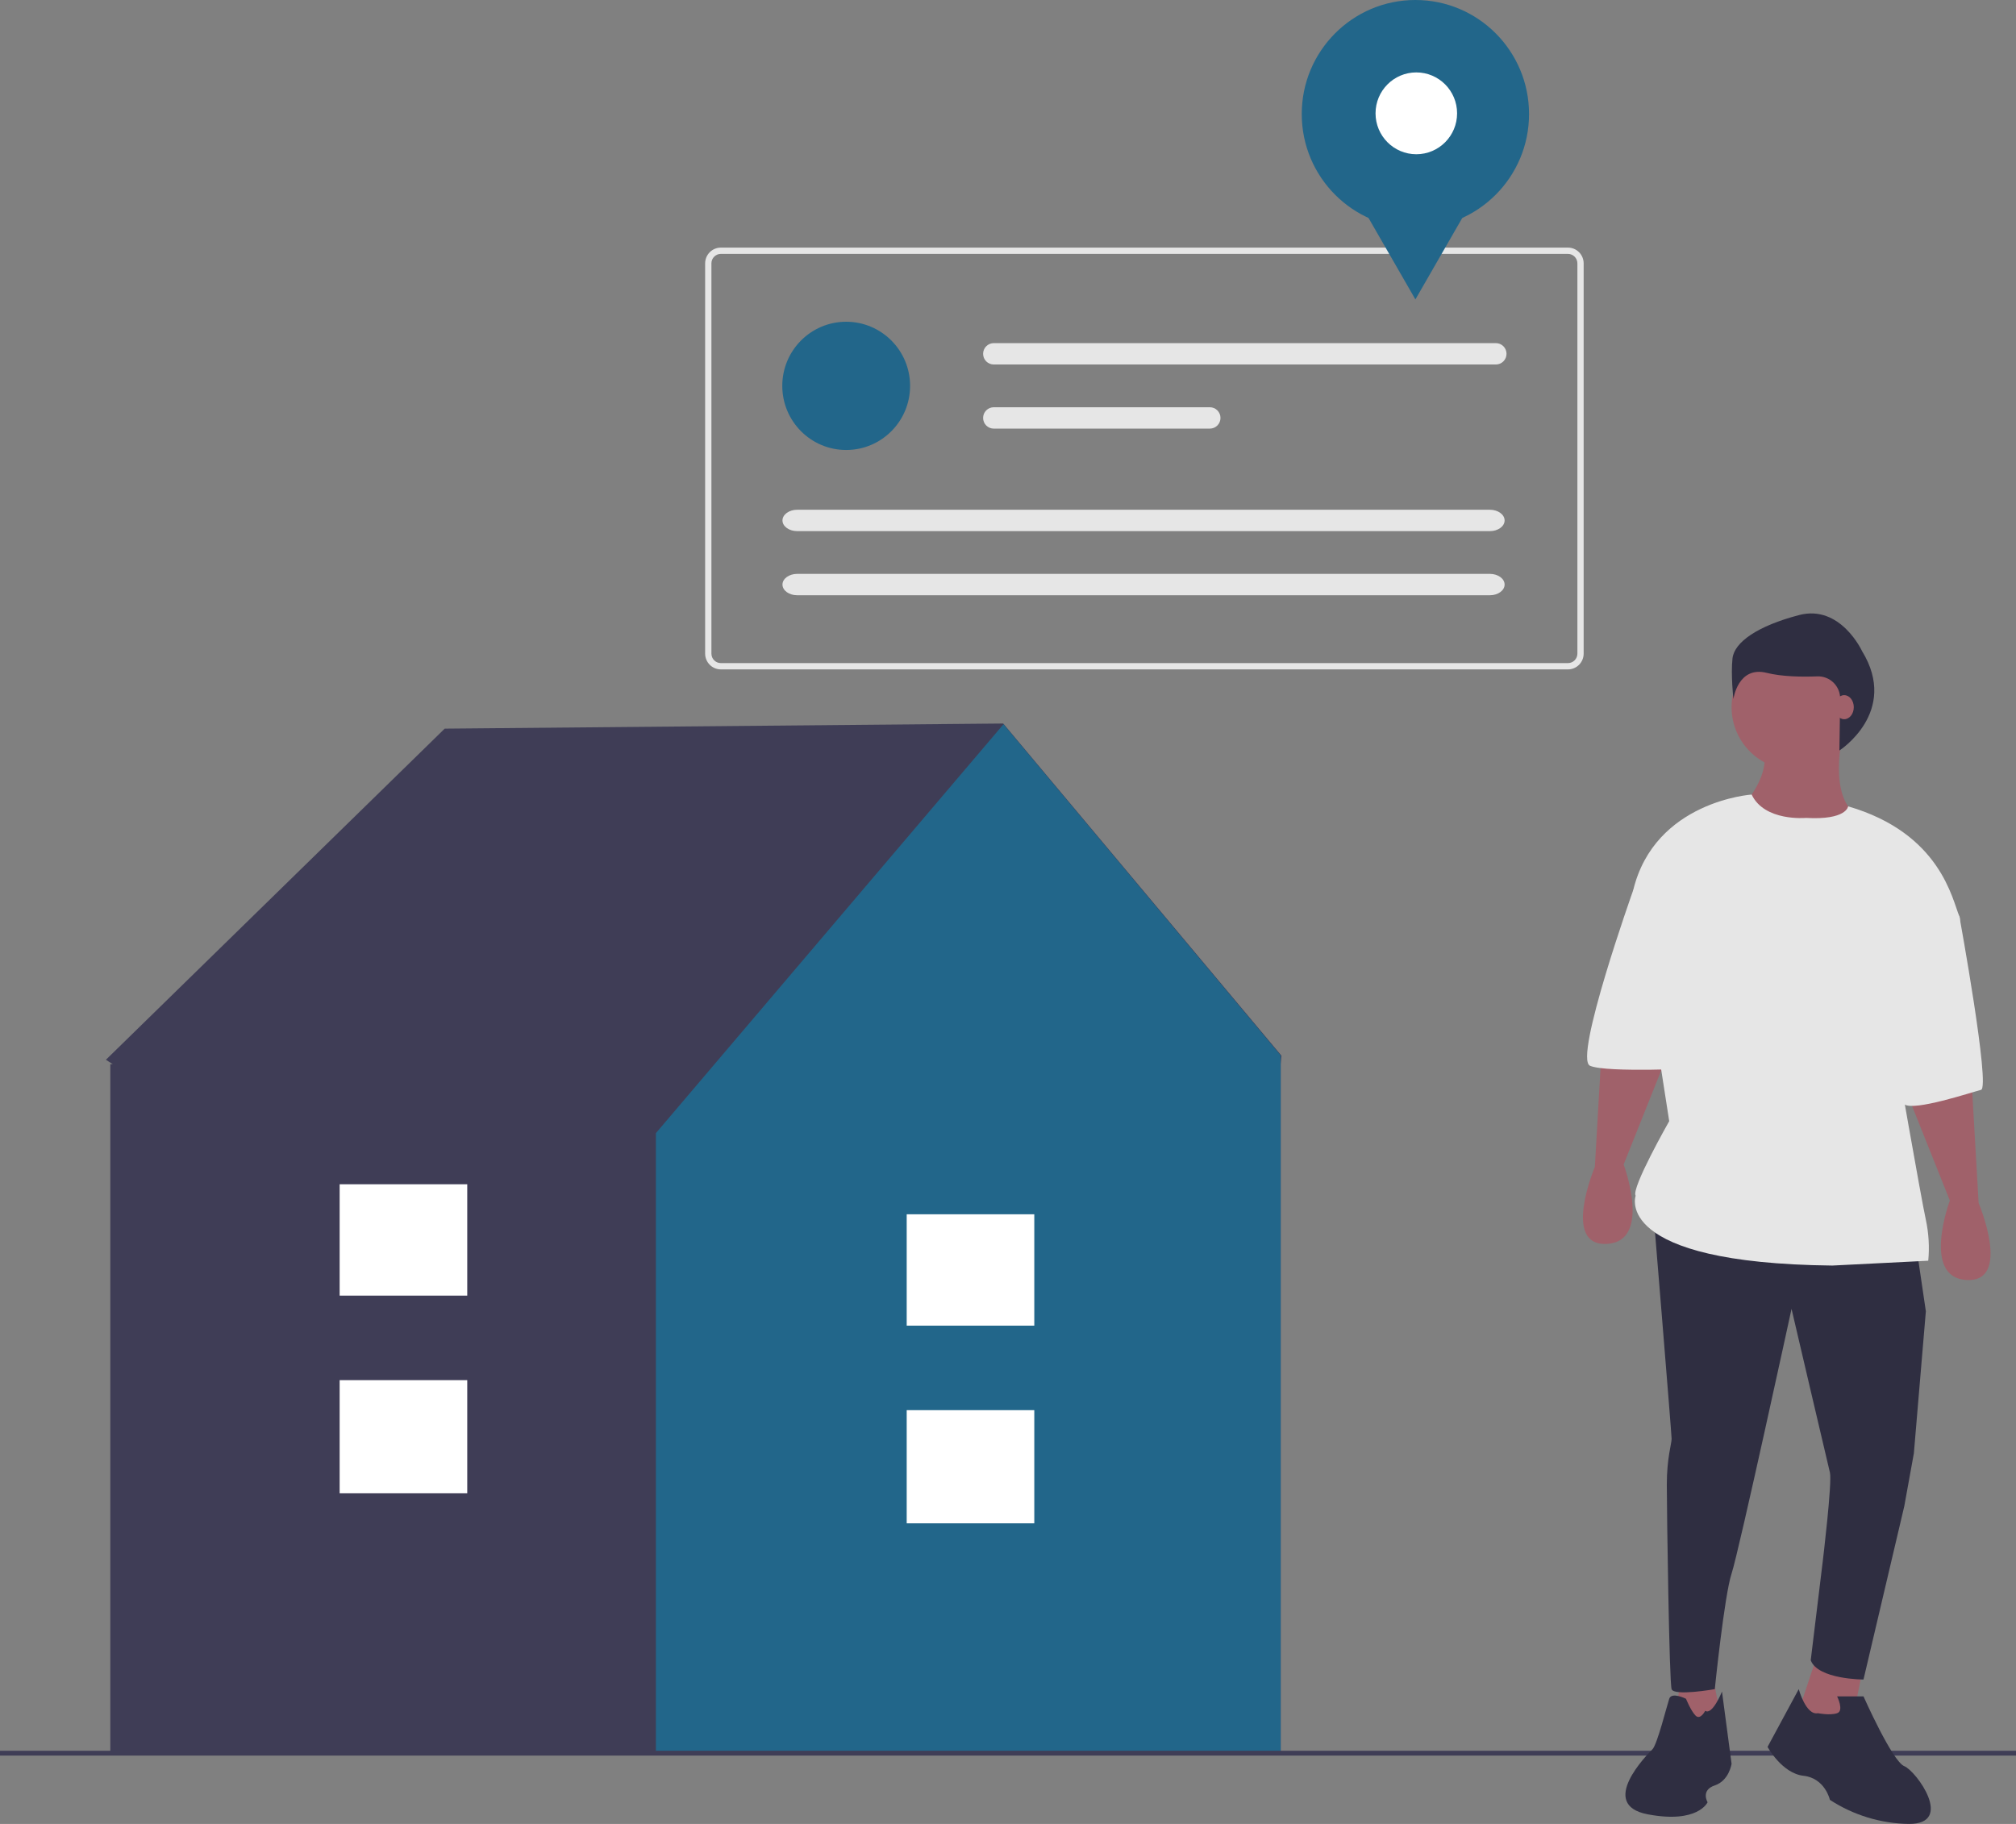 <svg width="189" height="171" viewBox="0 0 189 171" fill="none" xmlns="http://www.w3.org/2000/svg">
<rect x="0" y="0" width="189" height="171" fill="#808080" stroke="none"/>
<path d="M120.135 98.972L94.05 67.833L41.691 68.313L9.929 99.357L10.571 99.77H10.342V164.342H120.064V99.77L120.135 98.972Z" fill="#3F3D56"/>
<path d="M94.078 67.899L61.491 106.236V164.342H120.064V98.943L94.078 67.899Z" fill="#22668A"/>
<path d="M96.965 132.208H85.003V142.818H96.965V132.208Z" fill="white"/>
<path d="M96.965 113.844H85.003V124.285H96.965V113.844Z" fill="white"/>
<path d="M43.804 129.393H31.842V140.003H43.804V129.393Z" fill="white"/>
<path d="M43.804 111.029H31.842V121.47H43.804V111.029Z" fill="white"/>
<path d="M189 164.14H0V164.592H189V164.14Z" fill="#3F3D56"/>
<path d="M160.536 157.01L161.436 161.523L156.939 162.425L157.613 156.784L160.536 157.01Z" fill="#A0616A"/>
<path d="M174.703 156.107L173.579 161.749H168.182L170.431 154.979L174.703 156.107Z" fill="#A0616A"/>
<path d="M179.65 116.845L180.549 122.938L179.425 136.251L178.526 141.215L174.703 157.461C174.703 157.461 170.43 157.461 169.756 155.656L170.88 146.405C170.88 146.405 171.78 138.959 171.555 138.056C171.33 137.153 167.957 122.712 167.957 122.712C167.957 122.712 163.01 145.502 162.335 147.533C161.661 149.564 160.761 158.364 160.761 158.364C160.761 158.364 156.938 159.041 156.714 158.364C156.489 157.687 156.264 141.666 156.264 139.184C156.264 136.702 156.714 135.348 156.714 134.897C156.714 134.446 154.942 112.903 154.942 112.903L179.65 116.845Z" fill="#2F2E41"/>
<path d="M170.43 160.62C170.43 160.62 171.555 160.846 172.229 160.62C172.904 160.395 172.229 159.041 172.229 159.041H174.703C174.703 159.041 177.401 165.133 178.526 165.585C179.65 166.036 183.248 171 178.975 171C176.339 170.966 173.766 170.184 171.555 168.744C171.555 168.744 171.105 166.713 169.081 166.487C167.057 166.261 165.708 163.779 165.708 163.779L168.632 158.364C168.632 158.364 169.306 160.846 170.43 160.62Z" fill="#2F2E41"/>
<path d="M159.862 160.395C159.862 160.395 159.412 161.297 158.962 160.846C158.513 160.395 158.063 159.267 158.063 159.267C158.063 159.267 156.714 158.59 156.489 159.267C156.264 159.943 155.364 163.554 154.915 164.005C154.465 164.456 149.743 169.195 154.465 170.097C159.187 171 160.087 168.969 160.087 168.969C160.087 168.969 159.412 167.841 160.761 167.39C162.11 166.938 162.335 165.359 162.335 165.359L161.436 158.59C161.436 158.59 160.536 160.846 159.862 160.395Z" fill="#2F2E41"/>
<path d="M184.822 101.05L185.496 112.784C185.496 112.784 188.645 120.23 184.372 120.004C180.1 119.779 182.798 112.558 182.798 112.558L178.615 102.086L184.822 101.05Z" fill="#A0616A"/>
<path d="M150.192 97.666L149.518 109.399C149.518 109.399 146.37 116.845 150.642 116.62C154.915 116.394 152.216 109.174 152.216 109.174L156.399 98.702L150.192 97.666Z" fill="#A0616A"/>
<path d="M168.182 72.168C171.411 72.168 174.028 69.541 174.028 66.301C174.028 63.061 171.411 60.434 168.182 60.434C164.953 60.434 162.335 63.061 162.335 66.301C162.335 69.541 164.953 72.168 168.182 72.168Z" fill="#A0616A"/>
<path d="M172.792 68.671C172.792 68.671 171.217 74.989 174.366 76.568C177.514 78.147 164.471 80.404 163.572 76.568L164.022 74.763C164.022 74.763 165.821 72.506 165.371 70.476L172.792 68.671Z" fill="#A0616A"/>
<path d="M169.306 76.681C169.306 76.681 165.426 77.044 164.218 74.493C164.218 74.493 155.14 75.101 153.116 83.45L156.489 105.112C156.489 105.112 152.891 111.43 153.341 112.107C153.341 112.107 151.092 118.425 171.78 118.651L180.774 118.199C180.896 116.917 180.82 115.623 180.549 114.363C180.1 112.333 177.626 98.117 177.626 98.117C177.626 98.117 184.372 87.512 183.698 85.932C183.023 84.353 181.943 78.125 173.263 75.598C173.263 75.598 173.129 76.906 169.306 76.681Z" fill="#E6E6E6"/>
<path d="M180.774 82.096L183.697 85.932C183.697 85.932 186.621 101.953 185.721 102.179C184.822 102.404 179.425 104.209 178.526 103.532C177.626 102.856 173.578 89.543 173.578 89.543L180.774 82.096Z" fill="#E6E6E6"/>
<path d="M156.938 80.968L153.116 83.45C153.116 83.45 147.494 99.245 149.068 99.922C150.642 100.599 159.412 100.148 159.412 100.148L156.938 80.968Z" fill="#E6E6E6"/>
<path d="M174.572 61.051C174.572 61.051 172.547 56.648 168.666 57.664C164.785 58.68 162.591 60.204 162.422 61.728C162.253 63.252 162.506 65.538 162.506 65.538C162.506 65.538 162.928 62.406 165.628 63.083C167.064 63.443 168.93 63.468 170.362 63.413C170.643 63.401 170.923 63.447 171.186 63.548C171.448 63.648 171.687 63.802 171.889 63.998C172.09 64.195 172.249 64.43 172.357 64.691C172.465 64.951 172.518 65.231 172.514 65.513L172.444 70.363C172.444 70.363 178.065 66.752 174.572 61.051Z" fill="#2F2E41"/>
<path d="M146.997 62.758H67.578C67.188 62.758 66.814 62.602 66.538 62.326C66.263 62.049 66.108 61.674 66.107 61.283V24.69C66.108 24.298 66.263 23.923 66.538 23.646C66.814 23.37 67.188 23.214 67.578 23.214H146.997C147.387 23.214 147.761 23.37 148.037 23.646C148.312 23.923 148.467 24.298 148.468 24.69V61.283C148.467 61.674 148.312 62.049 148.037 62.326C147.761 62.602 147.387 62.758 146.997 62.758ZM67.578 23.804C67.344 23.804 67.12 23.898 66.954 24.064C66.789 24.23 66.696 24.455 66.695 24.69V61.283C66.696 61.517 66.789 61.742 66.954 61.908C67.12 62.074 67.344 62.168 67.578 62.168H146.997C147.231 62.168 147.455 62.074 147.621 61.908C147.786 61.742 147.879 61.517 147.88 61.283V24.69C147.879 24.455 147.786 24.23 147.621 24.064C147.455 23.898 147.231 23.804 146.997 23.804H67.578Z" fill="#E6E6E6"/>
<path d="M79.33 42.188C82.638 42.188 85.321 39.497 85.321 36.177C85.321 32.856 82.638 30.165 79.33 30.165C76.021 30.165 73.339 32.856 73.339 36.177C73.339 39.497 76.021 42.188 79.33 42.188Z" fill="#22668A"/>
<path d="M93.166 32.169C93.035 32.169 92.905 32.194 92.783 32.245C92.662 32.295 92.552 32.369 92.459 32.462C92.366 32.555 92.292 32.665 92.242 32.787C92.192 32.909 92.166 33.039 92.166 33.171C92.166 33.303 92.192 33.433 92.242 33.555C92.292 33.676 92.366 33.787 92.459 33.88C92.552 33.973 92.662 34.047 92.783 34.097C92.905 34.147 93.035 34.173 93.166 34.173H140.238C140.503 34.173 140.757 34.067 140.944 33.879C141.131 33.691 141.236 33.437 141.236 33.171C141.236 32.905 141.131 32.65 140.944 32.462C140.757 32.274 140.503 32.169 140.238 32.169H93.166Z" fill="#E6E6E6"/>
<path d="M93.166 38.181C93.035 38.18 92.905 38.206 92.783 38.256C92.662 38.307 92.552 38.38 92.459 38.474C92.366 38.567 92.292 38.677 92.242 38.799C92.192 38.92 92.166 39.051 92.166 39.183C92.166 39.314 92.192 39.445 92.242 39.566C92.292 39.688 92.366 39.798 92.459 39.892C92.552 39.985 92.662 40.058 92.783 40.109C92.905 40.159 93.035 40.185 93.166 40.184H113.421C113.552 40.185 113.682 40.159 113.804 40.109C113.925 40.058 114.035 39.985 114.128 39.892C114.221 39.798 114.295 39.688 114.345 39.566C114.395 39.445 114.421 39.314 114.421 39.183C114.421 39.051 114.395 38.92 114.345 38.799C114.295 38.677 114.221 38.567 114.128 38.474C114.035 38.38 113.925 38.307 113.804 38.256C113.682 38.206 113.552 38.18 113.421 38.181H93.166Z" fill="#E6E6E6"/>
<path d="M74.734 47.791C73.975 47.791 73.357 48.241 73.357 48.794C73.357 49.346 73.975 49.795 74.734 49.795H139.679C140.439 49.795 141.057 49.346 141.057 48.794C141.057 48.241 140.439 47.791 139.679 47.791H74.734Z" fill="#E6E6E6"/>
<path d="M74.734 53.803C73.975 53.803 73.357 54.253 73.357 54.805C73.357 55.358 73.975 55.807 74.734 55.807H139.679C140.439 55.807 141.057 55.358 141.057 54.805C141.057 54.253 140.439 53.803 139.679 53.803H74.734Z" fill="#E6E6E6"/>
<path d="M132.693 21.383C138.578 21.383 143.348 16.596 143.348 10.691C143.348 4.787 138.578 0 132.693 0C126.809 0 122.039 4.787 122.039 10.691C122.039 16.596 126.809 21.383 132.693 21.383Z" fill="#22668A"/>
<path d="M132.694 28.072L129.362 22.282L126.031 16.491H132.694H139.356L136.025 22.282L132.694 28.072Z" fill="#22668A"/>
<path d="M132.779 14.461C134.891 14.461 136.602 12.743 136.602 10.625C136.602 8.506 134.891 6.789 132.779 6.789C130.668 6.789 128.957 8.506 128.957 10.625C128.957 12.743 130.668 14.461 132.779 14.461Z" fill="white"/>
<path d="M172.893 67.429C173.39 67.429 173.793 66.924 173.793 66.301C173.793 65.678 173.39 65.173 172.893 65.173C172.397 65.173 171.994 65.678 171.994 66.301C171.994 66.924 172.397 67.429 172.893 67.429Z" fill="#A0616A"/>
</svg>
